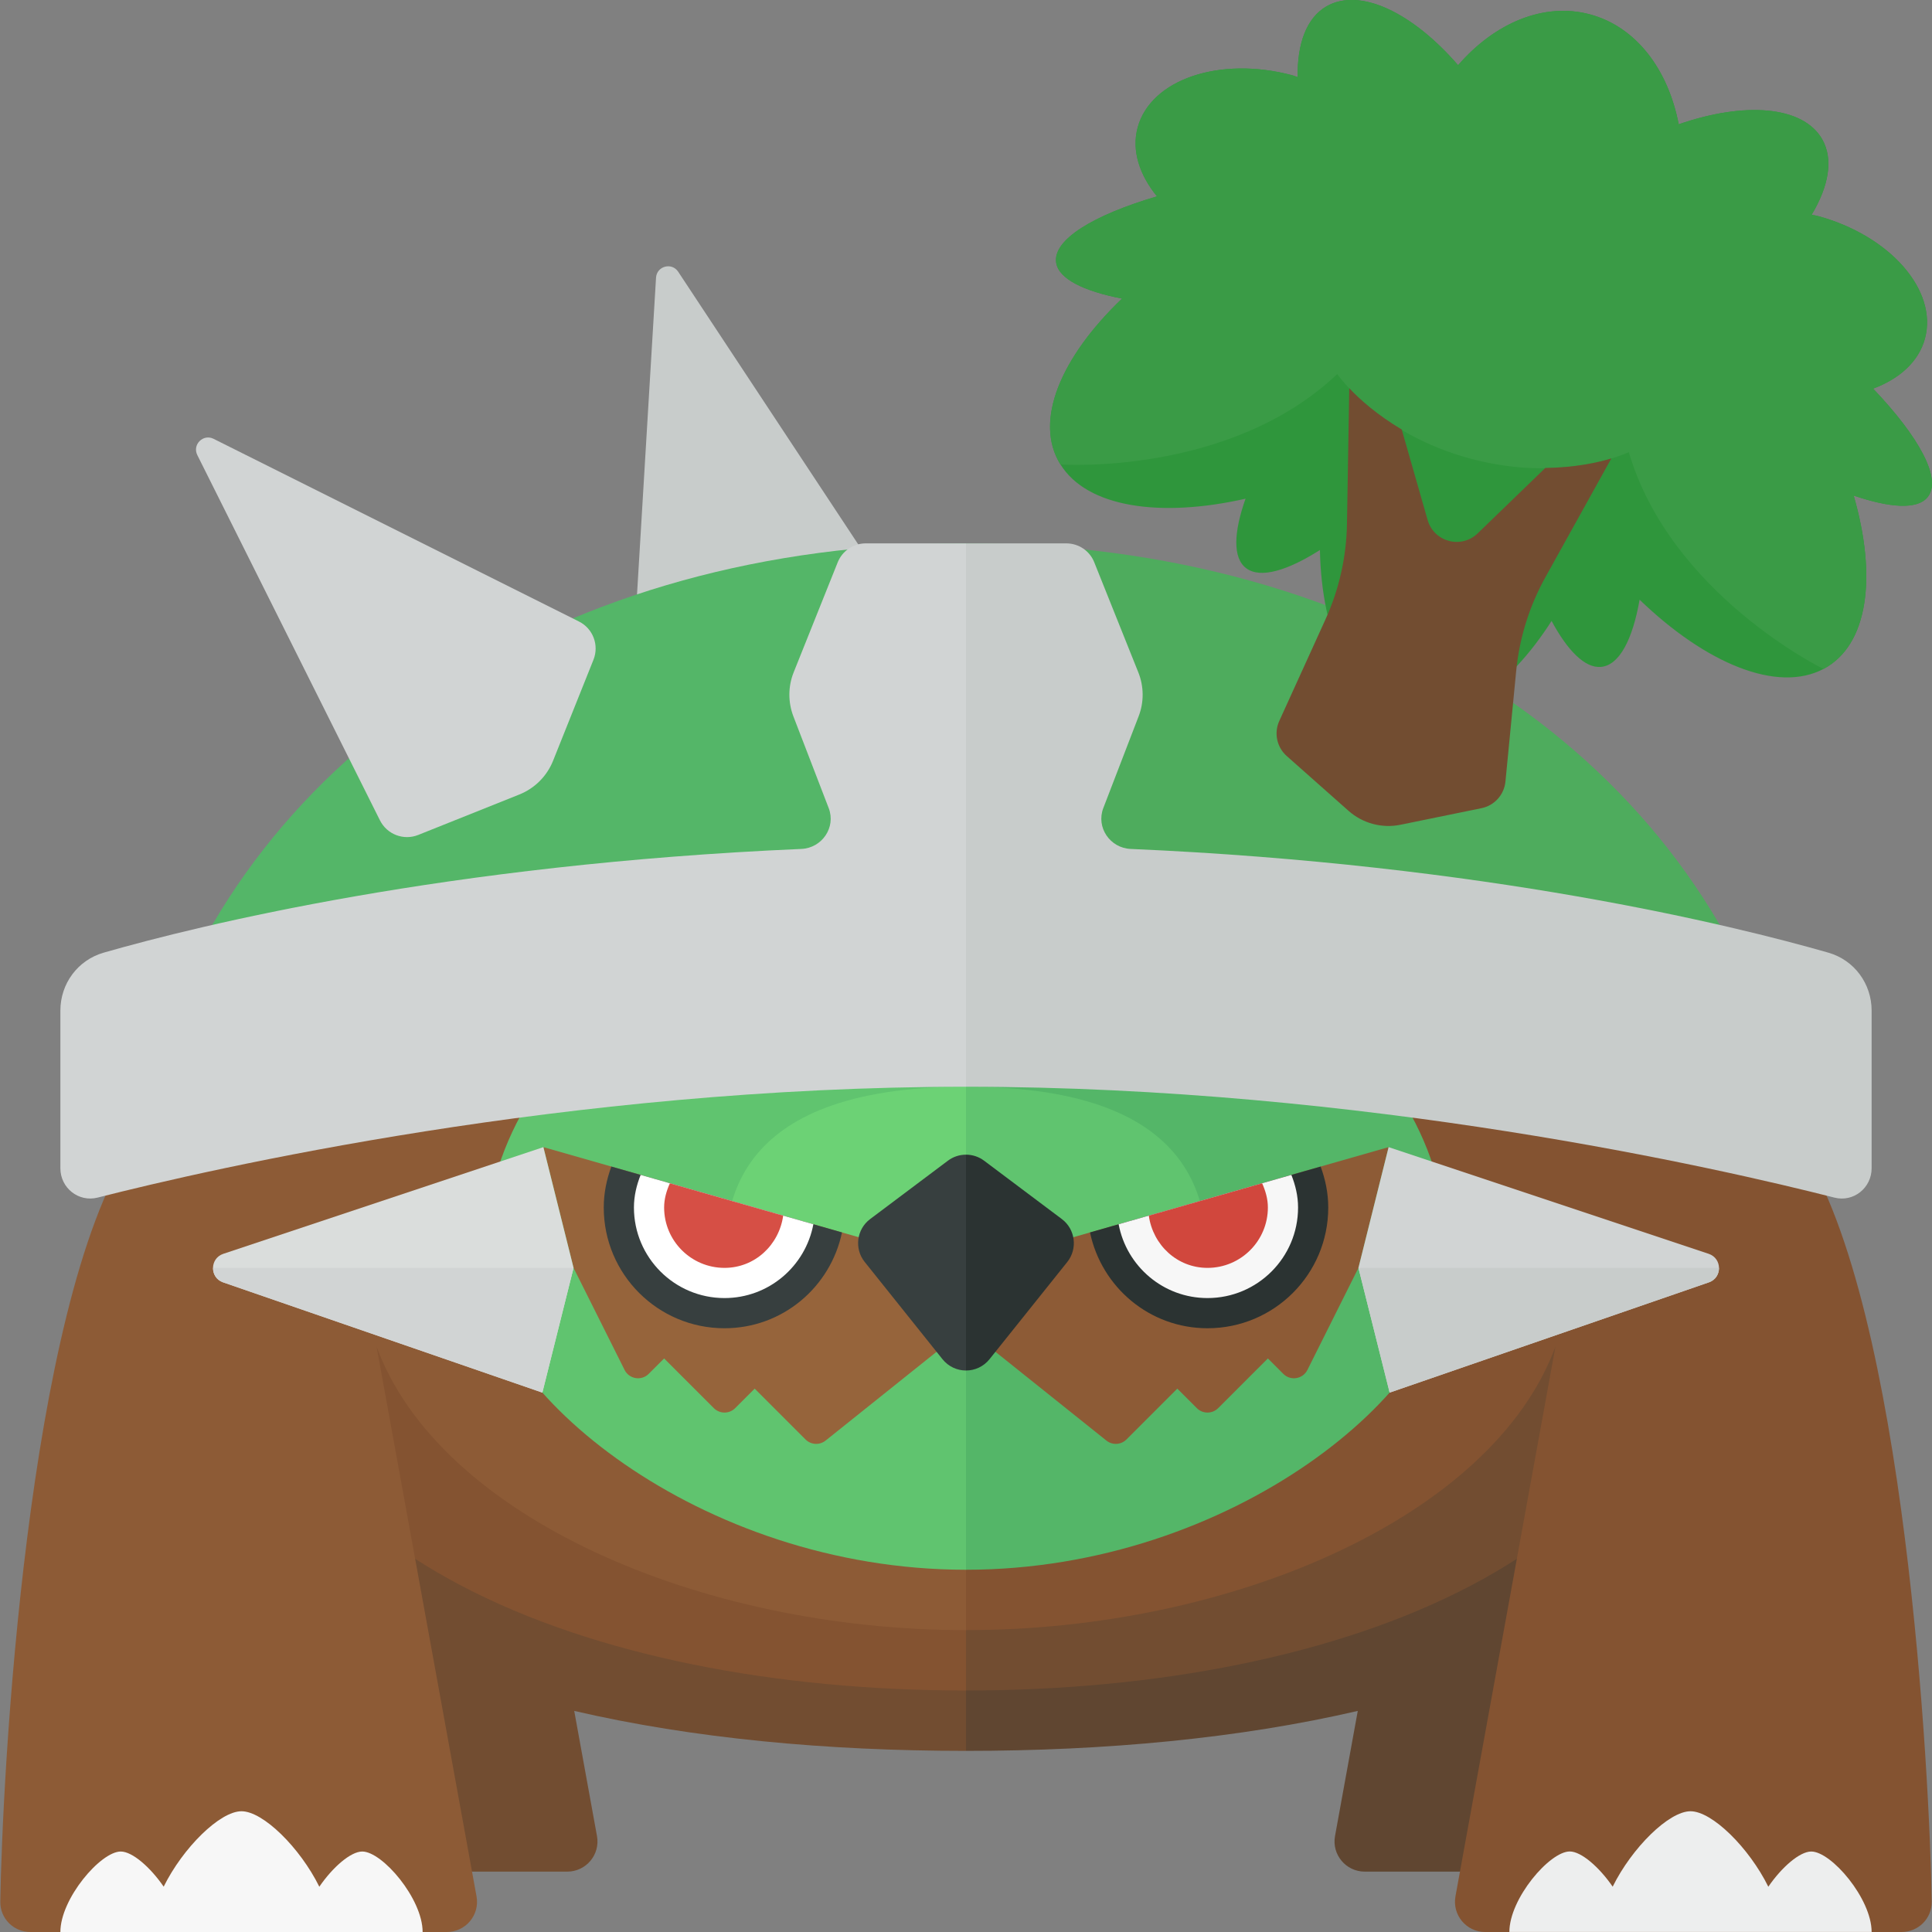 <?xml version="1.0" encoding="utf-8"?>
<!-- Generator: Adobe Illustrator 23.0.6, SVG Export Plug-In . SVG Version: 6.00 Build 0)  -->
<svg version="1.1" xmlns="http://www.w3.org/2000/svg" xmlns:xlink="http://www.w3.org/1999/xlink" x="0px" y="0px" width="32px"
	 height="32px" viewBox="0 0 32 32" enable-background="new 0 0 32 32" xml:space="preserve">
<rect x="0" y="0" width="32" height="32" fill="#808080" stroke="none"/>
<g id="labels">
</g>
<g id="icons">
	<g>
		<path fill="#724D31" d="M16,21H6l-3.816-1.992C2.073,19.654,2,20.314,2,21c0,1.01,0.206,1.902,0.566,2.699l-0.016-0.001
			C2.182,26.396,2.017,29.406,2,30.498C1.996,30.777,2.221,31,2.5,31h6.896c0.312,0,0.548-0.283,0.492-0.589l-0.377-2.073
			C11.476,28.794,13.693,29,16,29V21z"/>
		<path fill="#845331" d="M16,21H6l-1.945-1.015C4.02,20.318,4,20.656,4,21c0,4.71,5.72,7,12,7V21z"/>
		<path fill="#604631" d="M29.434,23.699C29.794,22.902,30,22.01,30,21c0-0.686-0.073-1.346-0.184-1.992L26,21H16v8
			c2.307,0,4.524-0.206,6.489-0.662l-0.377,2.073C22.056,30.717,22.292,31,22.604,31H29.5c0.279,0,0.504-0.223,0.5-0.502
			c-0.017-1.092-0.182-4.102-0.551-6.799L29.434,23.699z"/>
		<path fill="#724D31" d="M26,21H16v7c6.28,0,12-2.29,12-7c0-0.344-0.02-0.682-0.055-1.015L26,21z"/>
		<path fill="#C8CCCB" d="M10.5,10.696l0.366-6.097c0.012-0.192,0.261-0.259,0.367-0.098l3.366,5.097l-1.866,1.232L10.5,10.696z"/>
		<path fill="#8D5B36" d="M16,27v-6l-7-2v-1l-6.831,1c-1.73,2.649-2.132,10.442-2.164,12.498C0.001,31.777,0.226,32,0.505,32h6.896
			c0.312,0,0.548-0.283,0.492-0.589l-1.656-9.107C7.276,25.125,11.601,27,16,27z"/>
		<path fill="#F7F7F7" d="M6,30.667c-0.191,0-0.489,0.259-0.711,0.583C4.969,30.603,4.358,30,4,30s-0.969,0.603-1.289,1.249
			C2.489,30.926,2.191,30.667,2,30.667c-0.333,0-1,0.781-1,1.333h6C7,31.448,6.333,30.667,6,30.667z"/>
		<path fill="#845331" d="M29.831,19L23,18v1l-7,2v6c4.399,0,8.724-1.875,9.763-4.696l-1.656,9.106
			C24.051,31.717,24.287,32,24.599,32h6.896c0.279,0,0.504-0.223,0.5-0.502C31.964,29.442,31.561,21.649,29.831,19z"/>
		<path fill="#EDEEEE" d="M30,30.667c-0.191,0-0.489,0.259-0.711,0.583C28.969,30.603,28.358,30,28,30s-0.969,0.603-1.289,1.249
			c-0.222-0.323-0.52-0.583-0.711-0.583c-0.333,0-1,0.781-1,1.333h6C31,31.448,30.333,30.667,30,30.667z"/>
		<path fill="#60C46F" d="M16,15c-4.418,0-8,2.213-8,6c0,2,3.582,5,8,5V15z"/>
		<path fill="#54B668" d="M24,21c0-3.787-3.582-6-8-6v11C20.418,26,24,23,24,21z"/>
		<path fill="#6CD275" d="M16,18c-4,0-4,2.102-4,3h4V18z"/>
		<path fill="#60C46F" d="M20,21c0-0.898,0-3-4-3v3H20z"/>
		<path fill="#8D5B36" d="M16,21l7-2l-0.5,2l-0.845,1.69c-0.076,0.153-0.28,0.186-0.4,0.065L21,22.5l-0.823,0.823
			c-0.098,0.098-0.256,0.098-0.354,0L19.5,23l-0.842,0.842c-0.09,0.09-0.233,0.098-0.333,0.018L16,22V21z"/>
		<path fill="#96643B" d="M16,21l-7-2l0.5,2l0.845,1.69c0.076,0.153,0.28,0.186,0.4,0.065L11,22.5l0.823,0.823
			c0.098,0.098,0.256,0.098,0.354,0L12.5,23l0.842,0.842c0.09,0.09,0.233,0.098,0.333,0.018L16,22V21z"/>
		<path fill="#373F3F" d="M12,22c-1.105,0-2-0.895-2-2c0-0.24,0.048-0.466,0.126-0.678l3.82,1.091C13.756,21.318,12.962,22,12,22z"
			/>
		<path fill="#FFFFFF" d="M12,21.5c-0.828,0-1.5-0.672-1.5-1.5c0-0.192,0.044-0.372,0.111-0.54l2.861,0.817
			C13.341,20.973,12.733,21.5,12,21.5z"/>
		<path fill="#D64F45" d="M12,21c-0.552,0-1-0.448-1-1c0-0.145,0.04-0.277,0.095-0.401l1.877,0.536C12.904,20.62,12.504,21,12,21z"
			/>
		<path fill="#DADDDC" d="M9,19l-5.301,1.767c-0.227,0.076-0.228,0.396-0.003,0.473l5.287,1.826L9.5,21L9,19z"/>
		<path fill="#2B3332" d="M20,22c1.105,0,2-0.895,2-2c0-0.24-0.048-0.466-0.126-0.678l-3.82,1.091C18.244,21.318,19.038,22,20,22z"
			/>
		<path fill="#F7F7F7" d="M20,21.5c0.828,0,1.5-0.672,1.5-1.5c0-0.192-0.044-0.372-0.111-0.54l-2.861,0.817
			C18.659,20.973,19.267,21.5,20,21.5z"/>
		<path fill="#D1473D" d="M20,21c0.552,0,1-0.448,1-1c0-0.145-0.04-0.277-0.095-0.401l-1.877,0.536C19.096,20.62,19.496,21,20,21z"
			/>
		<path fill="#D1D4D4" d="M23,19l5.301,1.767c0.227,0.076,0.228,0.396,0.003,0.473l-5.287,1.826L22.5,21L23,19z"/>
		<path fill="#D1D4D4" d="M3.696,21.24l5.287,1.826L9.5,21H3.529C3.527,21.1,3.582,21.201,3.696,21.24z"/>
		<path fill="#C8CCCB" d="M28.304,21.24c0.114-0.039,0.169-0.14,0.168-0.24H22.5l0.517,2.066L28.304,21.24z"/>
		<path fill="#373F3F" d="M16,19.125c-0.106,0-0.211,0.033-0.3,0.1l-1.287,0.966c-0.226,0.169-0.267,0.492-0.09,0.712l1.287,1.609
			c0.1,0.125,0.245,0.188,0.39,0.188V19.125z"/>
		<path fill="#2B3332" d="M16.39,22.512l1.287-1.609c0.176-0.22,0.135-0.543-0.09-0.712L16.3,19.225c-0.089-0.067-0.194-0.1-0.3-0.1
			V22.7C16.145,22.7,16.29,22.637,16.39,22.512z"/>
		<path fill="#54B668" d="M16,9C9.302,9,4.13,12.446,2.527,17.56C4.812,16.971,9.551,16,16,16V9z"/>
		<path fill="#4EAC5D" d="M29.473,17.56C27.87,12.446,22.698,9,16,9v7C22.449,16,27.188,16.971,29.473,17.56z"/>
		<path fill="#D1D4D4" d="M16,9h-1.661c-0.204,0-0.388,0.124-0.464,0.314l-0.729,1.821c-0.094,0.234-0.095,0.495-0.005,0.73
			l0.585,1.52c0.123,0.319-0.111,0.661-0.453,0.676c-5.879,0.254-9.98,1.266-11.556,1.718C1.287,15.903,1,16.293,1,16.739v2.611
			c0,0.326,0.301,0.566,0.617,0.486C3.493,19.358,9.407,18,16,18V9z"/>
		<path fill="#C8CCCB" d="M18.854,11.136l-0.729-1.821C18.05,9.124,17.866,9,17.661,9H16v9c6.593,0,12.507,1.358,14.383,1.836
			C30.699,19.917,31,19.676,31,19.35v-2.611c0-0.446-0.287-0.837-0.717-0.96c-1.576-0.452-5.678-1.463-11.556-1.718
			c-0.342-0.015-0.575-0.357-0.453-0.676l0.585-1.52C18.95,11.631,18.948,11.37,18.854,11.136z"/>
		<path fill="#D1D4D4" d="M6.294,13.589L3.268,7.537C3.182,7.365,3.365,7.182,3.537,7.268l6.052,3.026
			c0.233,0.116,0.337,0.391,0.241,0.633l-0.67,1.675c-0.102,0.254-0.303,0.455-0.557,0.557l-1.675,0.67
			C6.686,13.926,6.411,13.821,6.294,13.589z"/>
		<path fill="#2F963C" d="M18.585,4.946c-0.633-0.123-1.049-0.325-1.091-0.594c-0.06-0.378,0.611-0.788,1.67-1.099
			c-0.29-0.355-0.423-0.758-0.321-1.139c0.215-0.8,1.362-1.188,2.562-0.867c0.031,0.008,0.059,0.021,0.089,0.03
			c-0.009-0.547,0.143-0.979,0.477-1.172c0.555-0.32,1.428,0.106,2.18,0.975c0.602-0.696,1.416-1.048,2.184-0.842
			c0.768,0.206,1.297,0.918,1.47,1.821c1.086-0.377,2.055-0.309,2.375,0.245c0.193,0.334,0.108,0.784-0.173,1.253
			c0.031,0.007,0.061,0.01,0.092,0.018c1.2,0.321,2,1.231,1.785,2.031c-0.103,0.384-0.424,0.669-0.859,0.831
			c0.766,0.804,1.145,1.5,0.902,1.798c-0.17,0.209-0.624,0.177-1.224-0.027c0.387,1.341,0.244,2.475-0.497,2.87
			c-0.768,0.409-1.956-0.091-3.049-1.145c-0.116,0.66-0.335,1.085-0.639,1.113c-0.267,0.024-0.554-0.27-0.819-0.761
			c-0.718,1.123-1.65,1.764-2.469,1.545c-0.849-0.227-1.339-1.317-1.368-2.72c-0.538,0.342-0.985,0.476-1.219,0.303
			c-0.228-0.168-0.21-0.595-0.013-1.153c-1.411,0.319-2.621,0.146-3.065-0.567C17.118,6.978,17.569,5.918,18.585,4.946z"/>
		<path fill="#3A9B46" d="M22.149,6.195c0,0,0.676,0.992,2.212,1.403s2.617-0.109,2.617-0.109c0.694,2.354,3.22,3.589,3.22,3.589
			L30.2,11.08c0.002-0.001,0.004-0.001,0.005-0.002c0.742-0.395,0.884-1.529,0.497-2.87c0.6,0.205,1.054,0.237,1.224,0.027
			c0.243-0.298-0.136-0.994-0.902-1.798c0.435-0.161,0.756-0.447,0.859-0.831c0.215-0.8-0.585-1.709-1.785-2.031
			c-0.031-0.008-0.061-0.011-0.092-0.018c0.281-0.469,0.366-0.92,0.173-1.253c-0.32-0.554-1.289-0.622-2.375-0.245
			c-0.173-0.903-0.702-1.615-1.47-1.821c-0.768-0.206-1.582,0.147-2.184,0.842c-0.752-0.869-1.625-1.294-2.18-0.975
			c-0.334,0.193-0.486,0.625-0.477,1.172c-0.031-0.009-0.058-0.022-0.089-0.03c-1.2-0.321-2.347,0.067-2.562,0.867
			c-0.102,0.38,0.031,0.784,0.321,1.138c-1.059,0.311-1.729,0.721-1.67,1.099c0.042,0.269,0.458,0.471,1.091,0.594
			c-1.016,0.972-1.467,2.032-1.02,2.748C17.565,7.694,20.37,7.887,22.149,6.195z"/>
		<path fill="#724D31" d="M25.598,9.558l1.091-1.965c-0.238,0.073-0.614,0.151-1.094,0.158l-1.121,1.084
			c-0.271,0.262-0.724,0.141-0.828-0.222l-0.429-1.499c-0.413-0.246-0.699-0.502-0.869-0.684L22.31,8.677
			c-0.009,0.549-0.131,1.09-0.359,1.589l-0.762,1.675c-0.091,0.2-0.041,0.435,0.123,0.581l1.023,0.907
			c0.235,0.209,0.556,0.295,0.864,0.231l1.339-0.274c0.215-0.044,0.376-0.223,0.397-0.442l0.178-1.832
			C25.166,10.567,25.331,10.038,25.598,9.558z"/>
	</g>
</g>
</svg>
